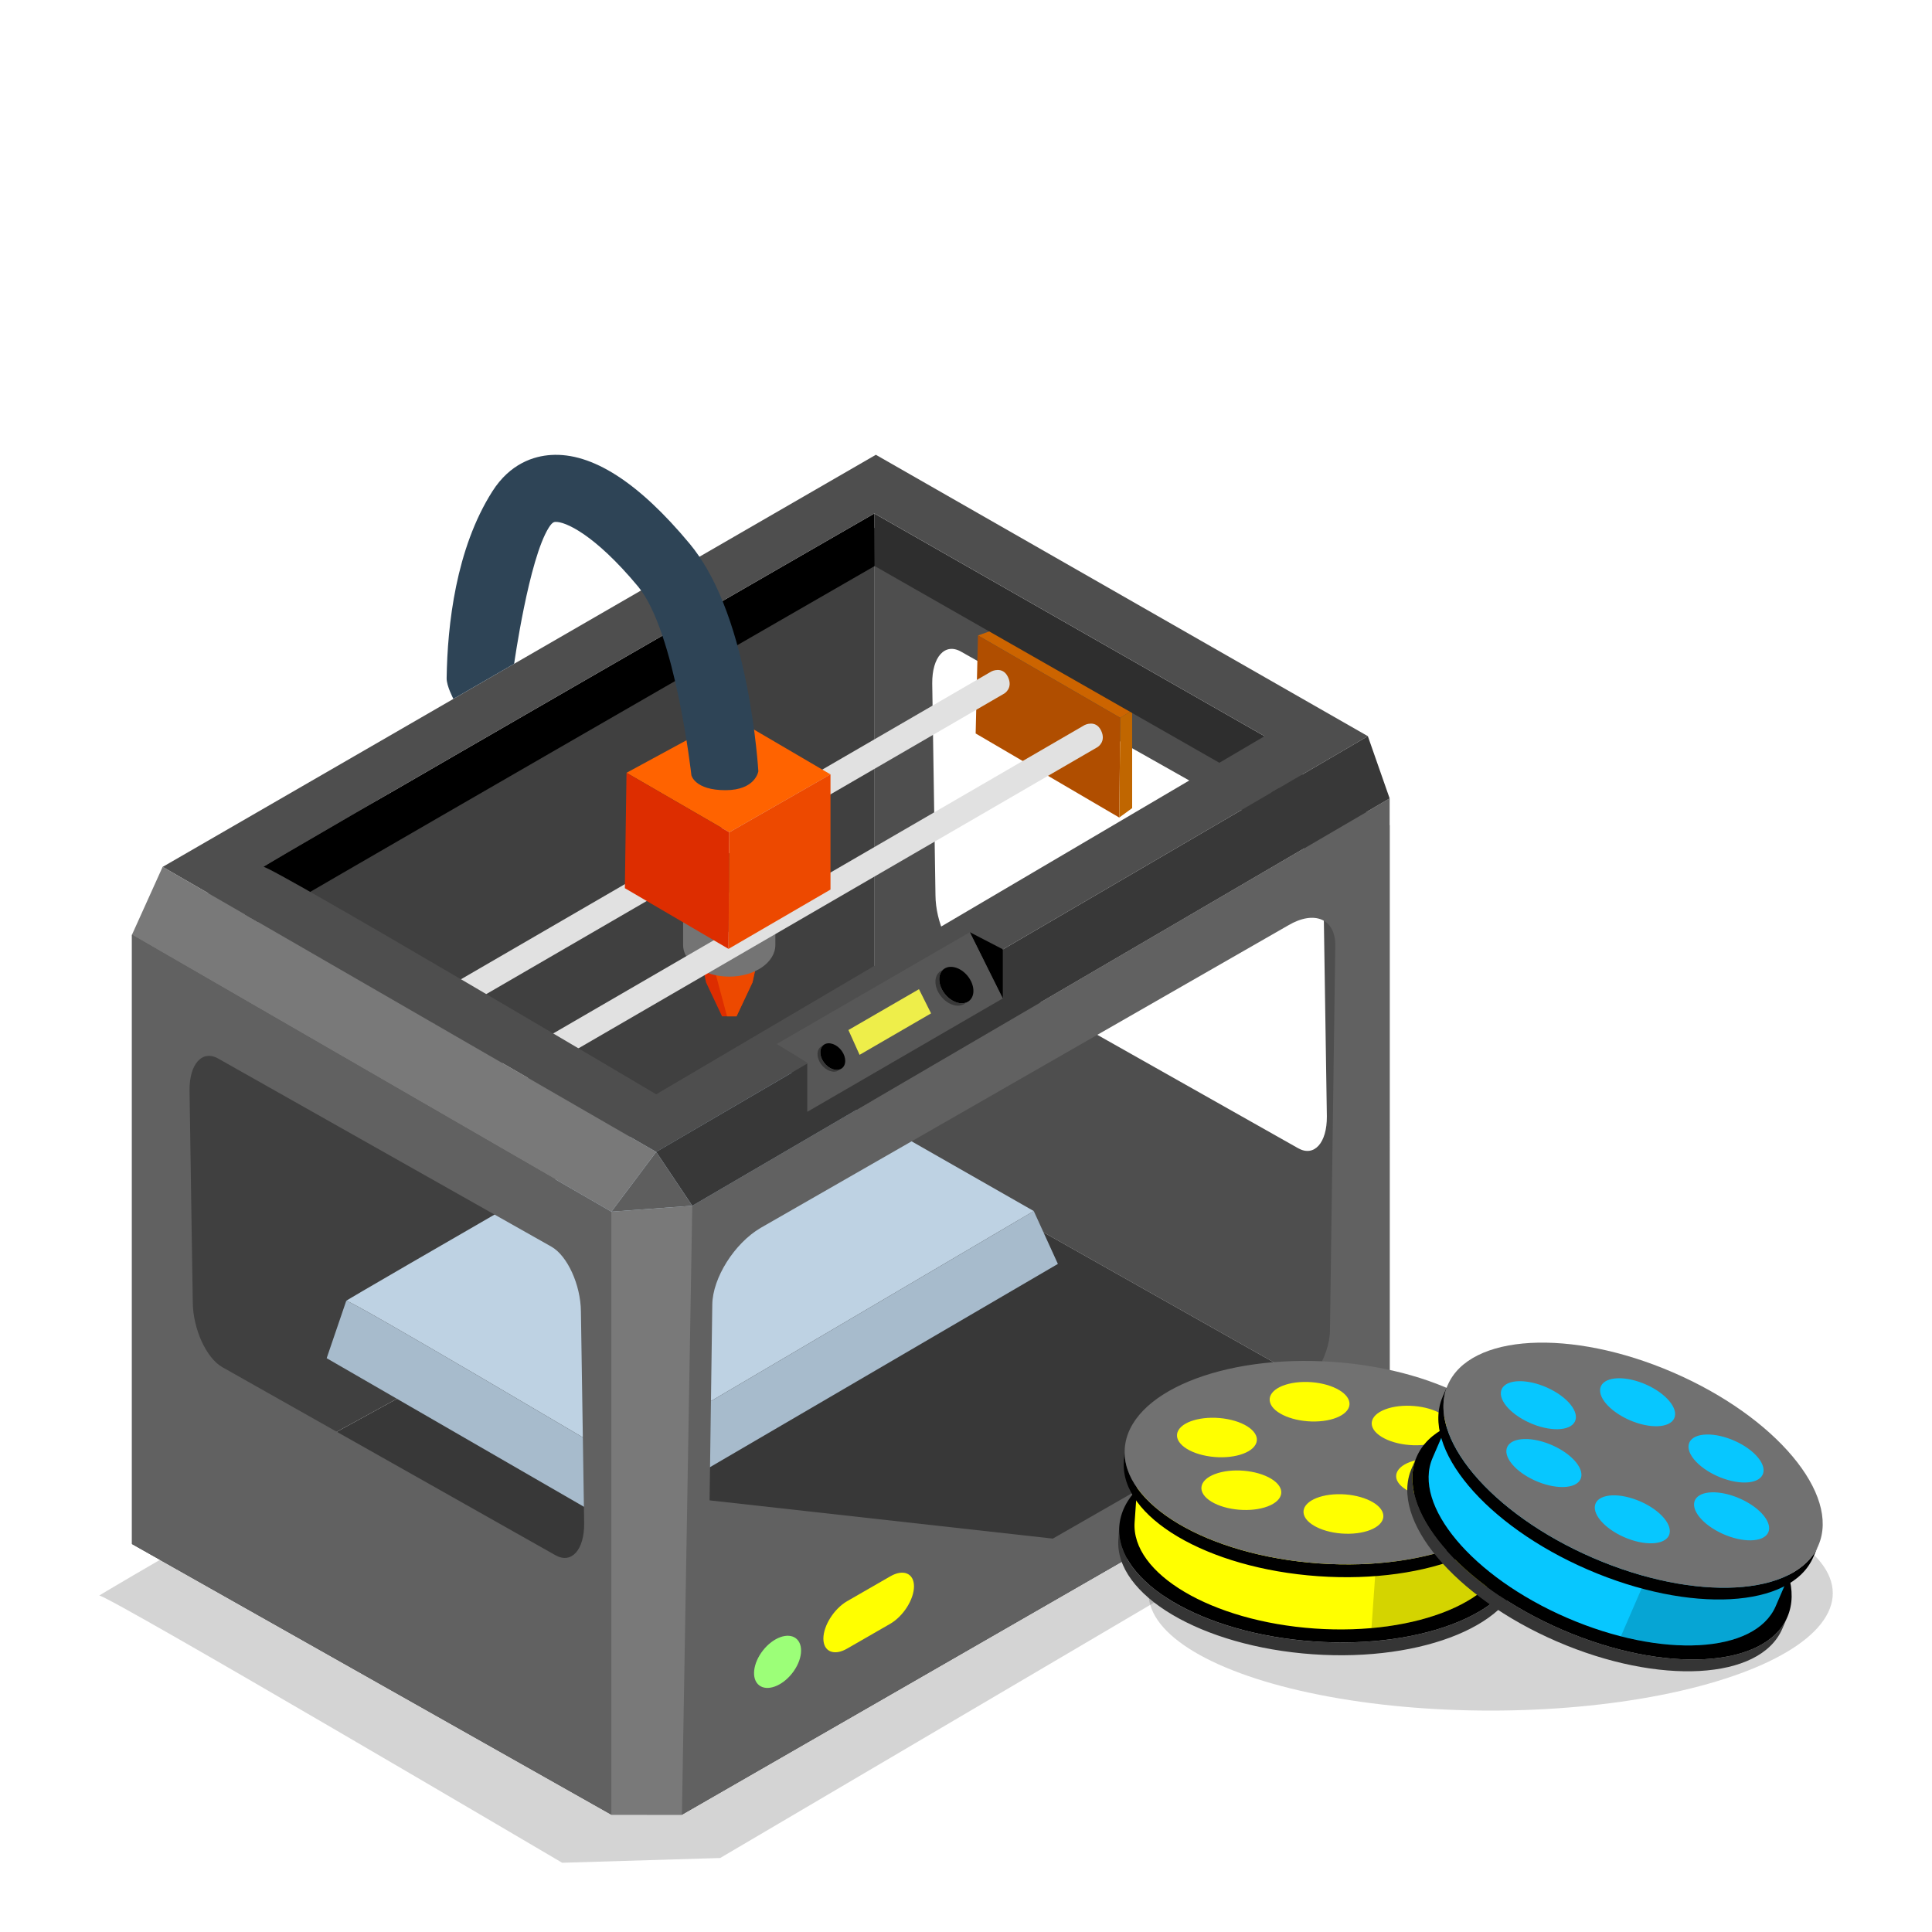 <?xml version="1.0" encoding="utf-8"?>
<!-- Generator: Adobe Illustrator 26.0.1, SVG Export Plug-In . SVG Version: 6.00 Build 0)  -->
<svg version="1.1" id="Layer_1" xmlns="http://www.w3.org/2000/svg" xmlns:xlink="http://www.w3.org/1999/xlink" x="0px" y="0px"
	 viewBox="0 0 50 50" style="enable-background:new 0 0 50 50;" xml:space="preserve">
<style type="text/css">
	.st0{opacity:0.17;enable-background:new    ;}
	.st1{fill:#404040;}
	.st2{fill:#DD2D00;}
	.st3{fill:#ED4900;}
	.st4{fill:#747474;}
	.st5{fill:#383838;}
	.st6{fill:#4E4E4E;}
	.st7{fill:#BED2E3;}
	.st8{fill:#A7BBCC;}
	.st9{fill:#616161;}
	.st10{fill:#FFFF00;}
	.st11{fill:#9CFF78;}
	.st12{fill:#CC6400;}
	.st13{fill:#B04E00;}
	.st14{fill:#C06600;}
	.st15{fill:#E1E1E1;}
	.st16{fill:#2E2E2E;}
	.st17{fill:#5E5E5E;}
	.st18{fill:#797979;}
	.st19{fill:#575757;}
	.st20{fill:#EEEE4A;}
	.st21{fill:#FF6300;}
	.st22{fill:#2E4456;}
	.st23{fill:#353535;}
	.st24{fill:#717171;}
	.st25{fill:#07C7FF;}
</style>
<g>
	<ellipse class="st0" cx="38.578" cy="41.232" rx="8.854" ry="3.038"/>
	<g>
		<g>
			<path class="st0" d="M14.549,48.208c0,0-11.815-6.962-11.978-6.913c-0.213,0.064,21.645-12.521,21.645-12.521l13.826,7.89
				L18.638,48.085L14.549,48.208z"/>
		</g>
	</g>
	<g>
		<polygon class="st1" points="22.636,13.659 22.636,29.426 3.415,39.959 3.415,24.192 		"/>
		<g>
			<polygon class="st2" points="19.577,24.957 19.475,25.423 19.061,26.303 18.687,26.303 18.272,25.423 18.171,24.957 			"/>
			<polygon class="st3" points="18.816,26.303 19.061,26.303 19.475,25.423 19.577,24.957 18.454,24.957 			"/>
			<path class="st4" d="M20.066,24.454V23.1h-2.387v1.354c0,0.453,0.534,0.821,1.194,0.821S20.067,24.907,20.066,24.454
				L20.066,24.454z"/>
		</g>
		<polyline class="st5" points="22.636,29.426 3.415,39.959 15.822,46.963 17.648,46.963 35.964,36.43 35.043,36.43 22.636,29.426 
					"/>
		<path class="st6" d="M22.636,13.659v15.767l12.407,7.004h0.921V21.357L22.636,13.659z M24.126,17.689
			c-0.006-0.688,0.328-1.06,0.743-0.826l8.621,4.867c0.415,0.234,0.759,0.989,0.765,1.677l0.084,5.483
			c0.006,0.688-0.328,1.06-0.743,0.826l-8.621-4.867c-0.415-0.234-0.759-0.989-0.765-1.677L24.126,17.689z"/>
		<g>
			<path class="st7" d="M8.962,33.665c-0.107,0.032,10.857-6.281,10.857-6.281l6.935,3.958l-10.813,6.365
				C15.941,37.707,9.068,33.633,8.962,33.665z"/>
			<path class="st8" d="M15.941,37.707c0,0-6.873-4.074-6.98-4.042L8.454,35.15l7.416,4.283L15.941,37.707z"/>
			<polygon class="st8" points="15.87,39.433 27.378,32.71 26.754,31.342 15.941,37.707 			"/>
		</g>
		<path class="st9" d="M3.416,24.192v15.767l12.407,7.004h0.921V31.89L3.416,24.192z M4.905,28.222
			c-0.006-0.688,0.328-1.06,0.743-0.826l8.621,4.867c0.415,0.234,0.759,0.989,0.765,1.677l0.084,5.483
			c0.006,0.688-0.328,1.06-0.743,0.826l-8.621-4.867c-0.415-0.234-0.759-0.989-0.765-1.677L4.905,28.222z"/>
		<path class="st9" d="M25.245,26.923l-5.893,3.443l-2.609,1.524v15.074h0.905L35.964,36.43V20.663L25.245,26.923z M18.364,38.829
			l0.07-5.067c0.009-0.69,0.571-1.583,1.249-1.983l13.659-7.832c0.678-0.4,1.225-0.163,1.215,0.528l-0.138,9.965
			c-0.009,0.69-0.571,1.583-1.249,1.983l-5.923,3.396L18.364,38.829z"/>
		<path class="st10" d="M21.309,42.408L21.309,42.408c0-0.337,0.276-0.773,0.614-0.969l1.117-0.643
			c0.338-0.196,0.614-0.08,0.614,0.258l0,0c0,0.337-0.276,0.773-0.614,0.969l-1.117,0.643
			C21.585,42.861,21.309,42.745,21.309,42.408z"/>
		<g>
			
				<ellipse transform="matrix(0.619 -0.785 0.785 0.619 -26.099 32.202)" class="st11" cx="20.141" cy="43" rx="0.772" ry="0.48"/>
		</g>
		<g>
			<path class="st12" d="M25.311,16.445l0.423-0.15l3.566,2.089l-0.306,0.194L25.311,16.445z"/>
			<path class="st13" d="M25.31,16.446l-0.06,2.536l3.716,2.176l0.028-2.58L25.31,16.446z"/>
			<path class="st14" d="M28.994,18.578l-0.028,2.58l0.334-0.244v-2.53L28.994,18.578z"/>
		</g>
		<g>
			<path class="st15" d="M11.251,26.501l14.742-8.554c0,0,0.232-0.138,0.092-0.429c-0.139-0.288-0.424-0.143-0.424-0.143
				l-14.872,8.63L11.251,26.501z"/>
			<path class="st15" d="M12.921,28.32l15.483-8.985c0,0,0.232-0.138,0.092-0.429c-0.139-0.288-0.424-0.143-0.424-0.143
				l-15.757,9.144L12.921,28.32z"/>
		</g>
		<g>
			<g>
				<polygon class="st16" points="22.628,13.289 22.636,14.649 33.174,20.663 32.727,19.052 				"/>
				<g>
					<path d="M6.818,22.435l-0.68,1.756c0.165-0.138,16.498-9.542,16.498-9.542l-0.008-1.36
						C22.628,13.289,6.663,22.481,6.818,22.435z"/>
					<path class="st6" d="M4.004,30.754l0.001-0.002C4.003,30.753,4.003,30.754,4.004,30.754z"/>
				</g>
				<path class="st6" d="M4.21,22.435l12.772,7.377l2.5-1.461l5.647-3.299l10.271-6L22.667,11.77L4.21,22.435z M6.819,22.435
					c-0.155,0.046,15.81-9.146,15.81-9.146l10.098,5.763L16.982,28.32C16.982,28.32,6.974,22.388,6.819,22.435z"/>
				<polygon class="st5" points="17.916,31.205 19.353,30.366 25.246,26.924 35.964,20.663 35.4,19.052 25.129,25.052 
					19.482,28.351 16.982,29.811 				"/>
				<polygon class="st17" points="16.982,29.811 15.822,31.358 17.916,31.205 				"/>
				<polyline class="st18" points="15.822,31.358 17.916,31.205 17.648,46.963 15.822,46.963 15.822,31.358 				"/>
				<polygon class="st18" points="3.415,24.192 15.822,31.358 16.982,29.811 4.209,22.434 				"/>
				<polygon points="25.952,25.839 25.098,24.125 25.952,24.567 				"/>
				<polygon class="st19" points="20.892,28.774 20.892,27.502 20.101,27.018 25.098,24.125 25.952,25.839 				"/>
				<g>
					<path d="M24.431,25.694c0.169,0.236,0.449,0.337,0.625,0.226s0.182-0.391,0.013-0.627s-0.449-0.337-0.625-0.226
						C24.268,25.177,24.262,25.458,24.431,25.694z"/>
					<path class="st5" d="M24.332,25.756c0.169,0.236,0.449,0.337,0.625,0.226l0.099-0.062c-0.176,0.111-0.456,0.01-0.625-0.226
						c-0.169-0.235-0.163-0.516,0.013-0.627l-0.099,0.062C24.169,25.24,24.163,25.52,24.332,25.756z"/>
				</g>
				<g>
					<path d="M21.319,27.491c0.123,0.172,0.327,0.246,0.456,0.165s0.133-0.286,0.01-0.458s-0.327-0.246-0.456-0.165
						S21.196,27.32,21.319,27.491z"/>
					<path class="st5" d="M21.247,27.537c0.123,0.172,0.327,0.246,0.456,0.165l0.072-0.045c-0.128,0.081-0.333,0.007-0.456-0.165
						s-0.119-0.377,0.01-0.458l-0.072,0.045C21.128,27.16,21.124,27.365,21.247,27.537z"/>
				</g>
			</g>
			<polygon class="st20" points="22.246,27.299 21.957,26.657 23.783,25.6 24.096,26.226 			"/>
		</g>
		<g>
			<path class="st21" d="M16.214,20l2.704-1.467l2.575,1.508l-2.619,1.499L16.214,20z"/>
			<path class="st2" d="M16.214,20l-0.043,2.986l2.683,1.571l0.02-3.017L16.214,20z"/>
			<path class="st3" d="M18.874,21.54l-0.02,3.017l2.639-1.535V20.04L18.874,21.54z"/>
		</g>
		<g>
			<path class="st22" d="M17.893,20.062c0,0-0.415-3.723-1.379-4.882c-1.131-1.36-1.898-1.69-2.144-1.673
				c-0.027,0.002-0.077,0.005-0.165,0.144c-0.518,0.815-0.899,3.528-0.899,3.528l-1.572,0.908c0,0-0.178-0.334-0.175-0.534
				c0.02-1.387,0.241-3.352,1.181-4.833c0.463-0.73,1.082-0.917,1.519-0.945c1.059-0.068,2.266,0.705,3.589,2.296
				c0.659,0.792,1.158,2.035,1.484,3.694c0.234,1.186,0.294,2.196,0.294,2.196s-0.072,0.489-0.851,0.489
				C17.976,20.45,17.893,20.062,17.893,20.062z"/>
		</g>
	</g>
	<g>
		<g>
			<path class="st23" d="M28.966,39.507c-0.102,1.44,2.15,2.772,5.029,2.974c2.879,0.202,5.295-0.801,5.396-2.241l-0.023,0.331
				c-0.101,1.44-2.517,2.443-5.396,2.241c-2.878-0.202-5.13-1.534-5.029-2.974L28.966,39.507z"/>
			<path d="M28.967,39.506c-0.102,1.44,2.15,2.772,5.029,2.974s5.295-0.801,5.396-2.241c0.101-1.44-2.151-2.772-5.03-2.974
				C31.483,37.063,29.067,38.066,28.967,39.506z"/>
		</g>
		<path class="st10" d="M39.139,38.281c0.094-1.333-1.99-2.566-4.655-2.753c-2.664-0.187-4.9,0.741-4.994,2.074l-0.126,1.791
			c-0.094,1.333,1.991,2.566,4.655,2.753s4.9-0.741,4.994-2.074L39.139,38.281z"/>
		<path class="st0" d="M35.494,42.136c1.969-0.174,3.444-0.986,3.52-2.063l0.126-1.791c-0.087,1.23-3.479,1.472-3.479,1.472
			L35.494,42.136z"/>
		<g>
			<path d="M29.108,37.487c-0.102,1.44,2.15,2.772,5.029,2.974c2.879,0.202,5.295-0.801,5.396-2.241l-0.023,0.331
				c-0.101,1.44-2.518,2.443-5.396,2.241s-5.13-1.534-5.029-2.974L29.108,37.487z"/>
			<path class="st24" d="M29.109,37.487c-0.102,1.44,2.15,2.772,5.029,2.974c2.879,0.202,5.295-0.801,5.396-2.241
				c0.101-1.44-2.151-2.772-5.03-2.974S29.209,36.047,29.109,37.487z M37.217,37.31c-0.428,0.163-1.082,0.108-1.459-0.123
				c-0.378-0.231-0.336-0.55,0.092-0.713c0.428-0.163,1.082-0.108,1.459,0.123C37.687,36.828,37.645,37.147,37.217,37.31z
				 M36.168,38.072c0.148-0.263,0.716-0.393,1.267-0.291c0.551,0.102,0.878,0.399,0.729,0.662c-0.148,0.263-0.716,0.393-1.267,0.291
				C36.345,38.631,36.019,38.335,36.168,38.072z M34.614,38.67c0.564-0.012,1.091,0.207,1.176,0.49s-0.304,0.521-0.868,0.533
				c-0.564,0.012-1.091-0.208-1.176-0.49C33.661,38.921,34.049,38.683,34.614,38.67z M32.87,36.298
				c-0.085-0.283,0.303-0.521,0.868-0.533c0.564-0.012,1.091,0.207,1.176,0.49s-0.304,0.521-0.868,0.533
				C33.481,36.8,32.954,36.581,32.87,36.298z M31.442,38.149c0.428-0.163,1.081-0.108,1.459,0.123
				c0.378,0.231,0.336,0.55-0.092,0.713c-0.428,0.163-1.082,0.108-1.459-0.123S31.014,38.312,31.442,38.149z M30.496,37.017
				c0.148-0.263,0.716-0.393,1.267-0.291c0.551,0.102,0.878,0.399,0.729,0.662c-0.148,0.263-0.716,0.394-1.267,0.291
				C30.673,37.577,30.347,37.28,30.496,37.017z"/>
		</g>
	</g>
	<g>
		<g>
			<path class="st23" d="M36.664,37.701c-0.573,1.325,1.109,3.328,3.758,4.474c2.649,1.146,5.261,1.001,5.834-0.324l-0.132,0.305
				c-0.573,1.325-3.185,1.47-5.834,0.324s-4.331-3.149-3.758-4.474L36.664,37.701z"/>
			<path d="M36.664,37.701c-0.573,1.325,1.109,3.328,3.758,4.474s5.261,1.001,5.834-0.324c0.573-1.325-1.109-3.328-3.758-4.474
				C39.849,36.231,37.237,36.376,36.664,37.701z"/>
		</g>
		<path class="st25" d="M46.666,39.922c0.531-1.226-1.026-3.08-3.478-4.141c-2.451-1.061-4.868-0.926-5.399,0.3l-0.713,1.647
			c-0.531,1.226,1.027,3.08,3.478,4.141c2.452,1.061,4.869,0.926,5.4-0.3L46.666,39.922z"/>
		<path class="st0" d="M41.949,42.347c1.915,0.49,3.576,0.213,4.005-0.778l0.713-1.647c-0.49,1.131-3.77,0.234-3.77,0.234
			L41.949,42.347z"/>
		<g>
			<path d="M37.468,35.843c-0.573,1.325,1.109,3.328,3.758,4.474c2.649,1.146,5.261,1.001,5.834-0.324l-0.132,0.305
				c-0.573,1.325-3.185,1.47-5.834,0.324c-2.649-1.146-4.331-3.149-3.758-4.474L37.468,35.843z"/>
			<path class="st24" d="M37.468,35.844c-0.573,1.325,1.109,3.328,3.758,4.474c2.649,1.146,5.261,1.001,5.834-0.324
				c0.573-1.325-1.109-3.328-3.758-4.474C40.653,34.374,38.041,34.519,37.468,35.844z M45.176,38.367
				c-0.459,0.012-1.057-0.257-1.336-0.6s-0.134-0.63,0.324-0.642c0.459-0.012,1.057,0.257,1.336,0.6
				C45.779,38.068,45.634,38.355,45.176,38.367z M43.933,38.736c0.228-0.199,0.806-0.134,1.292,0.146s0.696,0.668,0.469,0.867
				c-0.227,0.199-0.806,0.134-1.292-0.146C43.916,39.324,43.706,38.936,43.933,38.736z M42.268,38.787
				c0.536,0.176,0.96,0.557,0.947,0.852c-0.013,0.294-0.459,0.39-0.995,0.214c-0.536-0.176-0.96-0.557-0.947-0.852
				C41.287,38.707,41.732,38.611,42.268,38.787z M41.41,35.971c0.013-0.294,0.459-0.39,0.995-0.214
				c0.536,0.176,0.96,0.557,0.947,0.852c-0.013,0.294-0.459,0.39-0.995,0.214C41.821,36.646,41.397,36.265,41.41,35.971z
				 M39.45,37.242c0.459-0.012,1.057,0.257,1.336,0.6s0.134,0.631-0.324,0.642c-0.459,0.012-1.057-0.257-1.336-0.6
				C38.847,37.541,38.992,37.254,39.45,37.242z M38.933,35.86c0.227-0.199,0.806-0.134,1.292,0.146s0.695,0.668,0.468,0.867
				c-0.228,0.199-0.806,0.134-1.292-0.146C38.915,36.447,38.705,36.059,38.933,35.86z"/>
		</g>
	</g>
</g>
</svg>
